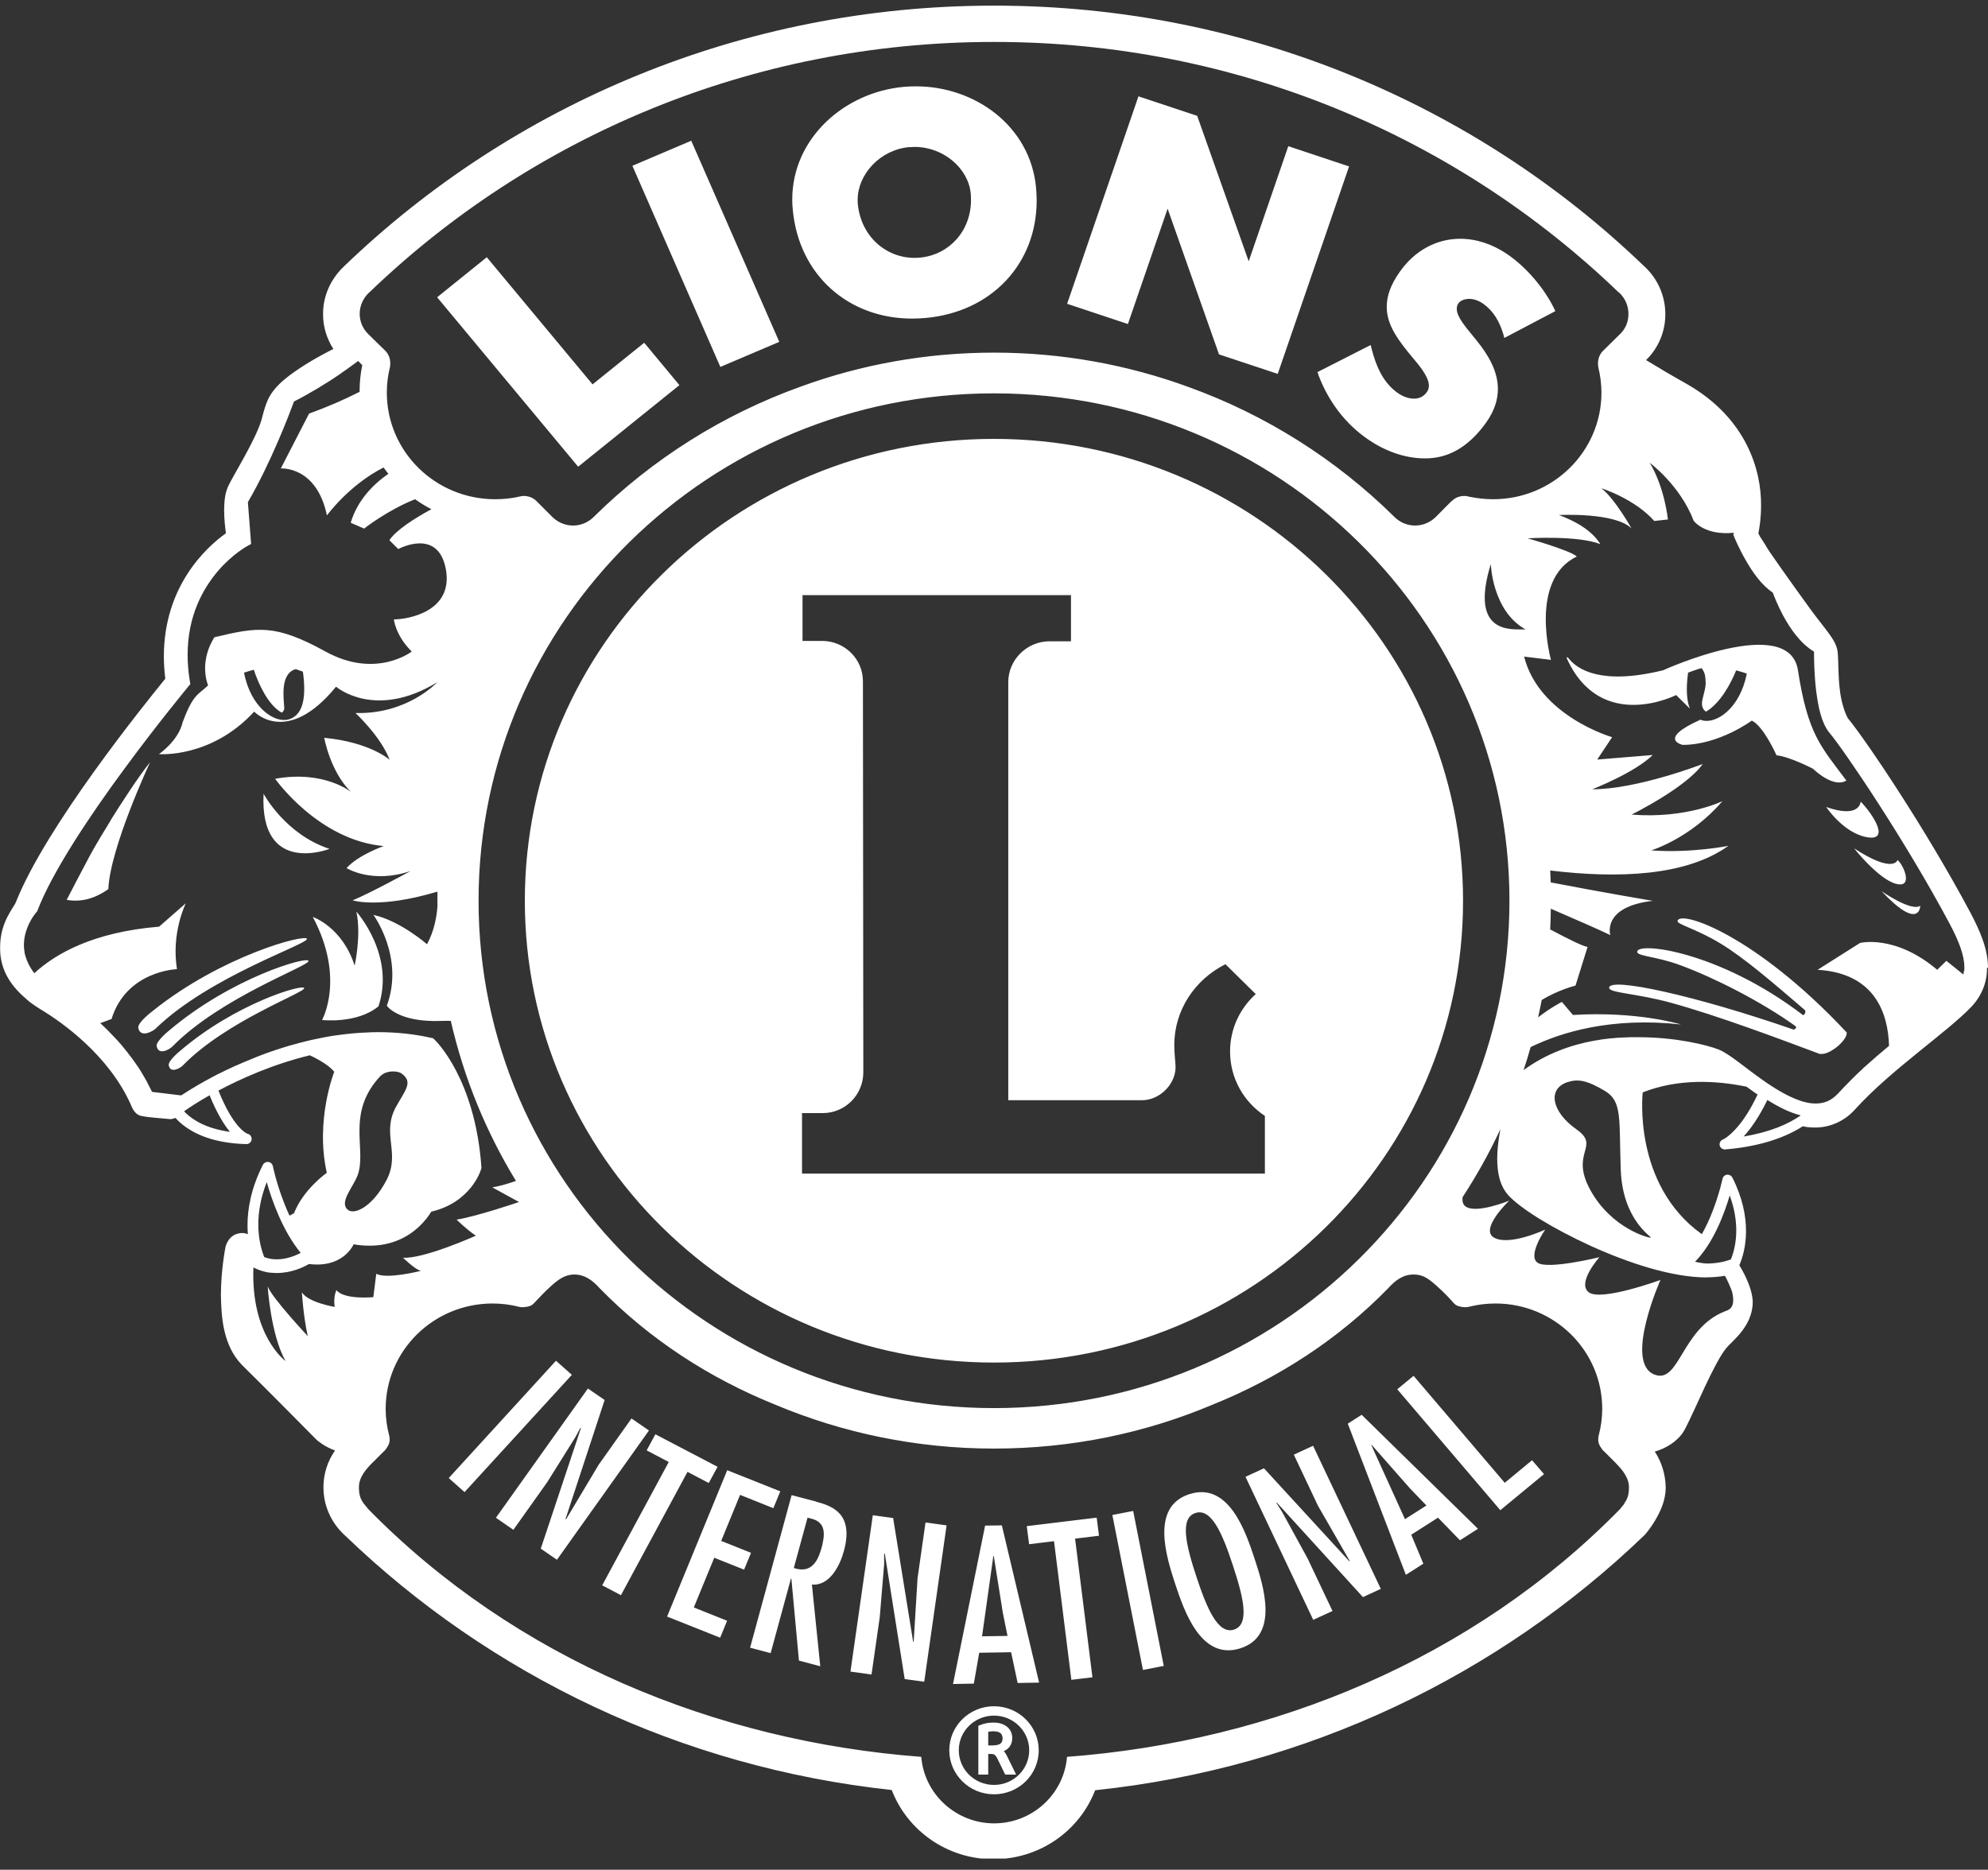 <svg width="118" height="111" viewBox="0 0 118 111" fill="none" xmlns="http://www.w3.org/2000/svg">
<rect x="0" y="0" width="118" height="111" fill="#333333" stroke="none"/>
<g clip-path="url(#clip0_22844_1309)">
<path d="M112.631 51.054C112.631 51.054 112.417 51.903 110.052 50.364C110.052 50.364 111.486 52.181 112.531 52.466C113.584 52.752 113.004 51.362 112.631 51.054ZM110.441 47.593C110.441 47.593 110.411 48.621 108.397 47.908C108.397 47.908 109.381 49.402 110.746 49.688C112.211 49.996 111.25 48.434 110.449 47.593M109.595 46.339C108.069 44.303 107.306 43.583 106.719 39.79C106.193 36.388 98.718 39.79 98.718 39.79C95.049 40.691 93.622 39.753 93.088 39.062C93.088 39.047 92.928 38.942 93.02 39.129C95.049 43.53 99.488 41.262 99.488 41.262L100.304 42.066C100.114 41.6 100.068 40.902 100.197 39.933C100.365 39.873 100.663 39.753 100.998 39.663C101.197 39.925 101.22 40.098 101.242 40.504C101.265 40.902 101.021 41.435 101.021 41.78C101.021 42.126 101.265 42.246 101.265 42.246C102.112 41.75 102.753 40.549 103.05 39.798C103.271 39.858 103.485 39.918 103.683 39.985C103.279 42.081 101.853 42.989 101.044 42.764C101.006 42.749 100.968 42.741 100.93 42.726C98.336 43.89 99.877 44.221 99.877 44.221C102.036 44.221 103.981 42.779 103.981 42.779C104.698 43.132 105.445 44.837 105.445 44.837C106.254 44.927 107.604 45.633 107.604 45.633C108.954 46.872 109.579 46.339 109.579 46.339M18.223 55.74C18.162 55.418 13.158 56.732 9.07 60.013C9.07 60.013 8.147 60.704 8.208 61.02C8.322 61.636 9.062 61.237 9.245 61.057C12.434 57.963 18.276 56.056 18.215 55.74M76.796 86.357L78.23 89.391L80.114 92.665L80.099 92.695L75.026 87.168L73.928 87.671L77.948 96.164L79.092 95.639L77.612 92.515L76.094 89.744L75.766 89.226L75.781 89.196L80.899 94.813L81.96 94.325L77.94 85.831L76.796 86.357ZM6.583 48.681C6.125 49.432 5.729 50.071 5.332 50.799C4.913 51.588 4.249 52.849 3.959 53.42C4.714 53.555 5.546 53.413 6.431 52.782C6.53 50.334 8.909 45.25 8.909 45.25C8.231 46.083 7.209 47.668 6.575 48.681M10.71 62.371C10.71 62.371 9.97 62.965 10.015 63.235C10.099 63.753 10.694 63.415 10.847 63.258C13.425 60.607 18.101 58.932 18.055 58.662C18.009 58.391 14.005 59.555 10.71 62.371ZM42.761 21.782L46.255 20.295L41.03 8.355L37.536 9.842L37.605 10L42.761 21.79V21.782ZM69.305 12.388L72.356 21.039L75.842 22.195L80.076 9.88L76.468 8.678L74.118 15.512L71.06 6.876L67.574 5.719L63.34 18.035L66.948 19.236L69.305 12.388ZM54.142 18.914H54.149C54.408 18.914 54.675 18.899 54.943 18.876C58.848 18.523 61.533 15.669 61.533 11.9C61.533 11.644 61.517 11.389 61.495 11.126C61.144 7.462 57.849 5.119 54.355 5.126C54.119 5.126 53.882 5.134 53.646 5.156C50.099 5.479 47.025 8.228 47.025 11.84C47.025 12.042 47.033 12.245 47.056 12.448C47.414 16.323 50.351 18.914 54.142 18.914ZM53.989 8.738C54.096 8.731 54.203 8.723 54.302 8.723C56.01 8.723 57.483 10.007 57.62 11.494C57.627 11.622 57.635 11.749 57.635 11.87C57.635 13.725 56.323 15.136 54.599 15.294C54.492 15.302 54.393 15.309 54.286 15.309C52.578 15.309 51.098 14.025 50.915 12.102C50.907 12.02 50.907 11.945 50.907 11.862C50.907 10.36 52.227 8.888 53.981 8.731M78.245 22.233C78.825 23.78 79.816 25.139 81.212 26.093C82.181 26.754 83.356 27.212 84.568 27.212C84.721 27.212 84.873 27.212 85.026 27.189C86.452 27.047 87.497 26.1 88.237 25.049C88.703 24.381 88.909 23.727 88.909 23.096C88.909 22.045 88.359 21.091 87.627 20.19L87.078 19.514C86.879 19.259 86.681 18.996 86.559 18.718C86.49 18.568 86.468 18.433 86.468 18.328C86.468 17.96 86.757 17.757 87.192 17.742C87.444 17.742 87.726 17.825 87.986 17.997C88.641 18.441 89.015 19.101 89.237 19.86L89.29 20.063L92.318 18.471L92.249 18.32C91.647 17.096 90.602 15.865 89.458 15.084C88.573 14.483 87.612 14.175 86.674 14.175C85.301 14.175 83.989 14.843 83.081 16.143C82.539 16.909 82.311 17.577 82.311 18.215C82.311 19.319 83.012 20.228 83.882 21.272C84.233 21.685 84.82 22.383 84.812 22.894C84.812 23.029 84.782 23.149 84.698 23.269C84.492 23.555 84.233 23.667 83.928 23.667C83.623 23.667 83.287 23.547 82.997 23.352C82.097 22.736 81.677 21.737 81.41 20.693L81.357 20.483L78.199 22.09L78.253 22.233H78.245ZM34.317 27.707L40.328 22.864L38.238 20.348L35.172 22.819L28.894 15.271L25.95 17.645L26.056 17.78L34.317 27.707ZM111.677 52.902C113.958 55.328 113.981 53.773 113.981 53.773C113.447 54.141 111.677 52.902 111.677 52.902ZM118 57.445C117.993 56.349 117.55 55.312 116.963 54.194C114.286 49.17 110.724 43.898 109.686 42.644C109.511 42.351 109.274 41.653 109.198 40.887C109.099 40.053 109.129 39.204 109.076 38.686C109 38.198 108.748 37.875 108.451 37.462C108.145 37.057 107.772 36.599 107.398 36.081C106.841 35.315 106.246 34.481 105.773 33.813C105.308 33.152 104.934 32.611 104.911 32.559C104.69 32.175 104.461 31.875 104.408 31.74C104.393 31.71 104.385 31.687 104.37 31.665C104.438 31.319 104.53 30.749 104.53 30.035C104.53 30.013 104.53 29.998 104.53 29.99C104.545 28.008 103.737 24.824 100.045 22.751C99.175 22.263 98.405 21.805 97.703 21.377C98.42 20.686 98.847 19.702 98.847 18.673V18.643C98.847 17.562 98.39 16.563 97.65 15.857L97.528 15.745C87.619 6.23 74.012 0.335 59.031 0.335C59.031 0.335 59.016 0.335 59.008 0.335C59.008 0.335 58.993 0.335 58.985 0.335C43.997 0.335 30.389 6.23 20.45 15.782L20.412 15.82C19.642 16.548 19.176 17.547 19.176 18.628C19.176 18.628 19.176 18.636 19.176 18.651V18.666C19.176 19.402 19.398 20.115 19.787 20.716C19.344 20.941 18.764 21.249 18.192 21.602C17.269 22.188 16.331 22.826 15.912 23.705C15.599 24.426 15.614 24.756 15.378 25.334C15.164 25.89 14.768 26.641 14.394 27.317C14.02 28 13.677 28.571 13.532 28.894C13.341 29.329 13.311 29.802 13.303 30.276C13.303 30.801 13.364 31.319 13.41 31.657C12.243 32.491 9.733 34.789 9.726 38.957C9.726 39.385 9.756 39.835 9.81 40.293C8.482 41.93 2.746 49.042 0.946 53.548C0.832 53.871 0.016 54.712 0.008 56.184V56.214C-0.015 57.145 0.29 58.151 1.358 59.127L1.724 59.45L1.793 59.503C1.839 59.525 1.968 59.653 2.426 59.931C3.723 60.712 6.461 62.657 7.773 65.593C7.781 65.623 7.803 65.676 7.834 65.736C7.887 65.833 7.918 65.946 8.109 66.119C8.254 66.224 8.299 66.216 8.345 66.239C8.498 66.276 8.62 66.291 8.795 66.314C9.299 66.374 10.061 66.427 10.061 66.434H10.168C10.26 66.419 10.344 66.397 10.42 66.367C10.466 66.419 10.511 66.472 10.565 66.524C11.267 67.208 12.51 67.868 14.623 67.921C14.783 67.921 14.92 67.801 14.935 67.643C14.951 67.485 14.844 67.335 14.684 67.305C14.592 67.268 13.829 66.907 12.967 64.744C14.279 64.046 16.186 63.182 18.391 62.649C18.993 62.935 19.543 63.265 19.84 63.626C19.84 63.626 18.696 66.494 19.398 69.626C19.398 69.626 18.009 70.594 17.453 72.021C17.361 72.074 17.269 72.119 17.186 72.171C17.071 71.924 16.964 71.676 16.873 71.436C16.4 70.234 16.194 69.228 16.194 69.22C16.163 69.093 16.057 68.995 15.927 68.98C15.797 68.965 15.668 69.032 15.607 69.145C14.912 70.519 14.691 71.743 14.691 72.735C14.691 72.922 14.699 73.095 14.714 73.268C14.615 73.23 14.501 73.2 14.371 73.2C14.318 73.2 14.249 73.2 14.173 73.223C13.822 73.283 13.608 73.538 13.517 73.703C13.418 73.876 13.395 74.004 13.379 74.041V74.064C13.379 74.064 13.112 75.385 13.112 76.902C13.135 78.254 13.257 79.876 14.348 81.018C15.935 82.58 18.757 85.441 18.757 85.441L18.787 85.471C18.833 85.508 19.222 85.869 19.886 86.109C19.451 86.732 19.199 87.491 19.199 88.272V88.302C19.199 89.383 19.657 90.375 20.397 91.081L20.519 91.193C29.054 99.401 40.358 104.913 52.929 106.265C53.852 108.668 56.209 110.373 58.97 110.373C61.731 110.373 64.08 108.675 65.003 106.28C77.627 104.951 88.992 99.424 97.596 91.148L97.627 91.118C97.627 91.118 97.94 90.773 98.237 90.269C98.535 89.766 98.863 89.098 98.87 88.332V88.294C98.855 87.536 98.634 86.8 98.222 86.177C98.985 85.951 99.503 85.546 99.801 85.17C99.908 85.035 99.969 84.923 100.052 84.765C100.335 84.224 100.762 83.255 101.212 82.294C101.654 81.348 102.158 80.387 102.448 80.056C102.745 79.651 104.004 78.795 104.034 77.346C104.034 77.293 104.034 77.24 104.034 77.21C103.988 76.64 103.767 76.121 103.569 75.708C103.47 75.506 103.371 75.333 103.294 75.205C103.271 75.168 103.256 75.138 103.241 75.108C103.424 74.687 103.637 73.996 103.637 73.073C103.637 72.201 103.439 71.12 102.829 69.911C102.768 69.791 102.638 69.723 102.509 69.738C102.379 69.753 102.272 69.851 102.242 69.979C102.242 69.979 102.059 70.865 101.647 71.916C101.479 72.359 101.265 72.825 101.014 73.268C96.879 70.309 97.505 64.85 97.505 64.85C99.625 64.016 101.875 64.144 103.668 64.512C103.805 64.617 103.95 64.722 104.103 64.827C104.179 64.88 104.255 64.932 104.324 64.977C103.904 65.863 103.5 66.472 103.157 66.87C102.875 67.208 102.638 67.403 102.486 67.516C102.409 67.568 102.348 67.606 102.31 67.628C102.295 67.636 102.28 67.643 102.272 67.643C102.127 67.696 102.043 67.853 102.074 67.996C102.104 68.139 102.234 68.236 102.379 68.236C102.387 68.236 102.394 68.236 102.409 68.236C104.56 68.056 106.025 67.493 107.009 66.862C107.146 66.892 107.291 66.922 107.421 66.922C107.512 66.93 107.611 66.937 107.703 66.937H107.741C108.588 66.937 109.465 66.584 110.113 65.856C112.249 63.498 115.575 61.282 117.016 59.766C117.634 59.112 117.947 58.301 117.939 57.483V57.468L118 57.445ZM21.877 17.397L21.96 17.322C31.518 8.145 44.577 2.49 58.977 2.49H59.031C73.432 2.49 86.49 8.145 96.04 17.322L96.132 17.397C96.46 17.712 96.658 18.148 96.658 18.636C96.658 19.124 96.475 19.537 96.132 19.86L95.148 20.828C94.95 21.024 94.85 21.294 94.85 21.587C94.85 21.67 94.858 21.745 94.873 21.82C94.988 22.293 95.056 22.796 95.056 23.307C95.056 26.799 92.181 29.637 88.626 29.637C88.153 29.637 87.696 29.585 87.246 29.495H87.23L87.185 29.48C87.101 29.457 87.017 29.442 86.918 29.442C86.612 29.442 86.346 29.562 86.155 29.765H86.14L85.262 30.651C84.942 30.982 84.5 31.199 83.996 31.199C83.493 31.199 83.05 30.989 82.722 30.643C79.298 27.272 75.141 24.628 70.51 22.961C66.925 21.655 63.051 20.934 59.008 20.934C54.965 20.934 51.098 21.647 47.521 22.954C42.876 24.621 38.711 27.272 35.286 30.643C34.958 30.989 34.516 31.199 34.012 31.199C33.509 31.199 33.066 30.982 32.746 30.651L31.869 29.772L31.854 29.757C31.663 29.562 31.388 29.442 31.091 29.442C30.999 29.442 30.915 29.457 30.831 29.48H30.786L30.77 29.495C30.328 29.592 29.863 29.637 29.39 29.637C25.843 29.637 22.96 26.806 22.96 23.307C22.96 22.796 23.021 22.293 23.143 21.812C23.158 21.737 23.166 21.662 23.166 21.579C23.166 21.287 23.074 21.031 22.868 20.821L21.877 19.852C21.541 19.529 21.35 19.101 21.35 18.628C21.35 18.155 21.556 17.705 21.884 17.389M88.489 33.482C88.489 33.482 88.565 36.261 90.548 37.365C89.808 37.342 87.177 37.755 88.489 33.482ZM89.595 53.473C89.595 61.793 86.17 69.318 80.632 74.77C75.095 80.222 67.452 83.593 59 83.593C50.549 83.593 42.906 80.222 37.368 74.77C31.831 69.318 28.406 61.793 28.406 53.473C28.406 45.152 31.831 37.627 37.368 32.175C42.906 26.724 50.549 23.352 59 23.352C67.452 23.352 75.095 26.724 80.632 32.175C86.17 37.627 89.595 45.152 89.595 53.473ZM13.646 67.193C12.281 67.005 11.48 66.517 11.007 66.059C10.961 66.014 10.969 66.014 10.931 65.969L11.106 65.848C11.106 65.848 11.427 65.623 12.014 65.27C12.144 65.195 12.289 65.112 12.441 65.022C12.876 66.096 13.303 66.779 13.654 67.2M15.835 70.189C16.14 71.255 16.774 73.073 17.849 74.379C17.582 74.522 17.033 74.762 16.43 74.762C16.186 74.762 15.935 74.725 15.683 74.627C15.515 74.199 15.332 73.546 15.332 72.697C15.332 71.991 15.454 71.15 15.828 70.189M19.954 76.632C19.954 76.632 19.779 76.978 19.863 77.586C19.863 77.586 18.276 77.323 17.918 76.715C17.918 76.715 18.009 78.194 18.269 79.32C18.269 79.32 16.148 77.06 15.889 76.369C15.889 76.369 16.064 79.238 16.949 80.8C16.949 80.8 14.882 79.313 15.042 75.243C15.279 75.363 15.515 75.453 15.752 75.506C15.858 75.528 15.965 75.551 16.072 75.558C16.087 75.558 16.11 75.558 16.125 75.558C16.232 75.566 16.331 75.573 16.43 75.573C17.33 75.573 18.04 75.213 18.337 75.04C18.513 75.063 18.68 75.07 18.833 75.07C19.748 75.07 20.366 74.687 20.702 74.297C20.831 74.146 20.931 73.996 20.992 73.869C21.327 73.929 21.64 73.951 21.945 73.951C23.288 73.951 24.241 73.403 24.836 72.855C25.225 72.494 25.477 72.141 25.599 71.931C27.956 71.383 28.543 69.475 28.551 69.423L28.574 69.355V69.288C28.207 64.046 25.851 61.763 25.79 61.718L25.706 61.636L25.591 61.613C24.531 61.373 23.471 61.275 22.441 61.275C22.197 61.275 21.953 61.282 21.716 61.298C21.655 61.298 21.594 61.298 21.533 61.305C21.297 61.32 21.06 61.335 20.831 61.358C20.595 61.38 20.366 61.41 20.13 61.44C20.069 61.448 20.015 61.455 19.954 61.463C19.733 61.493 19.504 61.53 19.283 61.575H19.276C19.054 61.62 18.833 61.666 18.612 61.711C18.558 61.726 18.497 61.733 18.444 61.748C18.23 61.801 18.017 61.846 17.811 61.906C17.811 61.906 17.811 61.906 17.803 61.906C17.59 61.966 17.384 62.019 17.178 62.078C17.125 62.094 17.079 62.109 17.025 62.124C16.827 62.184 16.629 62.244 16.438 62.311C16.438 62.311 16.43 62.311 16.423 62.311C16.224 62.379 16.034 62.447 15.843 62.514C15.797 62.529 15.752 62.552 15.698 62.567C15.515 62.634 15.332 62.702 15.157 62.777C14.973 62.852 14.798 62.92 14.63 62.995C14.585 63.01 14.546 63.032 14.501 63.047C14.333 63.122 14.173 63.19 14.012 63.258C14.012 63.258 14.012 63.258 14.005 63.258C13.845 63.333 13.684 63.408 13.54 63.475C13.501 63.49 13.463 63.513 13.425 63.528C13.288 63.596 13.15 63.663 13.013 63.731C13.013 63.731 12.998 63.731 12.99 63.738C12.853 63.806 12.723 63.873 12.601 63.941C12.563 63.963 12.533 63.978 12.495 64.001C12.388 64.061 12.281 64.121 12.174 64.174C12.166 64.174 12.151 64.189 12.144 64.189C11.457 64.572 10.977 64.887 10.755 65.03L9.024 64.82C8.932 64.632 8.841 64.452 8.742 64.264C8.726 64.226 8.704 64.196 8.688 64.159C8.589 63.986 8.49 63.813 8.391 63.648C8.376 63.618 8.353 63.588 8.337 63.558C8.231 63.4 8.131 63.235 8.017 63.085C8.017 63.077 8.002 63.062 7.994 63.055C7.88 62.89 7.765 62.732 7.643 62.582C7.62 62.552 7.605 62.529 7.582 62.499C7.46 62.349 7.346 62.199 7.224 62.056C7.209 62.041 7.193 62.026 7.186 62.011C7.064 61.868 6.942 61.733 6.812 61.598C6.812 61.59 6.797 61.583 6.789 61.575C6.659 61.44 6.53 61.305 6.4 61.17L6.347 61.117C6.217 60.99 6.087 60.862 5.95 60.742L6.621 60.494C7.506 57.625 10.504 57.535 10.504 57.535C10.153 55.365 11.03 53.623 11.03 53.623L9.443 55.012C5.523 55.335 3.28 56.627 2.037 57.776C1.755 57.408 1.595 57.062 1.503 56.739C1.503 56.709 1.488 56.687 1.48 56.657C1.473 56.612 1.457 56.574 1.457 56.529C1.457 56.491 1.442 56.446 1.442 56.409C1.442 56.379 1.434 56.349 1.427 56.319C1.427 56.244 1.419 56.176 1.419 56.101C1.419 55.553 1.602 55.057 1.793 54.704C1.884 54.524 1.984 54.389 2.052 54.291C2.121 54.194 2.159 54.156 2.159 54.156L2.212 54.096L2.235 54.028C3.128 51.715 5.37 48.366 7.384 45.64C9.398 42.899 11.175 40.766 11.175 40.759L11.297 40.616L11.267 40.436C11.175 39.88 11.137 39.362 11.137 38.874C11.137 36.576 12.029 34.977 12.914 33.925C13.356 33.407 13.806 33.024 14.134 32.776C14.302 32.656 14.44 32.566 14.531 32.506C14.623 32.446 14.668 32.423 14.668 32.423L14.905 32.296L14.714 29.81C16.102 27.429 17.193 24.531 17.453 23.832C17.689 23.712 17.925 23.592 18.147 23.464C18.215 23.427 18.284 23.389 18.353 23.344C18.497 23.262 18.642 23.179 18.787 23.096C18.864 23.051 18.932 23.006 19.009 22.961C19.138 22.886 19.26 22.804 19.382 22.729C19.451 22.683 19.52 22.638 19.588 22.601C19.71 22.526 19.817 22.451 19.931 22.375C19.992 22.338 20.046 22.3 20.099 22.263C20.214 22.18 20.32 22.105 20.427 22.03C20.465 22 20.511 21.97 20.549 21.948C20.816 21.752 21.06 21.579 21.259 21.429L21.503 21.677C21.396 22.188 21.343 22.713 21.343 23.247V23.262C20.427 23.727 19.428 24.163 18.345 24.553L16.667 27.812C16.667 27.812 18.787 27.64 19.405 30.599C19.405 30.599 20.709 28.796 22.769 27.752C22.86 27.88 22.952 28.008 23.051 28.128C22.143 28.759 21.213 29.705 20.816 31.034L21.61 31.38C21.61 31.38 23.005 30.283 24.638 29.637C24.943 29.855 25.271 30.058 25.607 30.23C24.607 30.771 23.509 31.47 23.112 32.07L23.639 32.596C23.639 32.596 26.018 31.289 26.468 33.813C26.911 36.336 24.172 36.771 23.379 36.771C23.379 36.771 23.471 37.725 24.439 38.679C24.439 38.679 22.319 40.331 19.321 38.679C16.324 37.027 15.286 37.222 12.731 37.83C12.731 37.83 11.793 39.137 12.35 40.691C11.77 41.247 11.465 41.187 10.839 42.884C10.588 43.98 9.436 44.769 9.436 44.769C9.436 44.769 12.525 45.032 15.088 42.246C15.088 42.246 17.033 44.334 19.947 40.766C19.947 40.766 22.243 42.764 25.95 40.504C25.95 40.504 24.188 42.419 21.099 42.328C21.099 42.328 22.601 43.718 23.128 45.107C23.128 45.107 21.983 44.063 19.245 43.8C19.245 43.8 19.596 45.798 20.831 47.014C20.831 47.014 19.245 45.708 16.331 46.233C16.331 46.233 18.894 49.883 22.777 50.228C22.777 50.228 21.274 50.747 20.572 51.535C20.572 51.535 22.075 52.489 24.371 51.708C24.371 51.708 21.991 53.014 20.931 53.45C20.931 53.45 22.517 53.968 25.965 52.932C25.965 53.09 25.965 53.255 25.965 53.413C25.965 53.548 25.965 53.683 25.965 53.818C25.919 54.426 25.774 55.267 25.347 56.056C25.347 56.056 23.761 54.667 22.166 54.314C22.166 54.314 24.02 56.837 22.96 59.706C22.96 59.706 23.623 60.712 26.224 60.607C26.43 60.599 26.606 60.599 26.758 60.607C27.536 64.008 28.856 67.208 30.625 70.106C30.053 70.309 29.535 70.444 29.222 70.489L30.808 71.36C30.808 71.36 28.246 72.231 27.102 72.404C27.102 72.404 27.719 73.013 28.246 73.358C28.246 73.358 25.156 74.747 23.921 74.665C23.921 74.665 24.63 75.363 24.981 75.446C24.981 75.446 22.952 75.964 22.334 75.618L22.159 77.007C22.159 77.007 20.397 77.18 19.954 76.572M22.624 63.851C22.891 63.565 23.578 63.528 23.86 63.746C24.539 64.264 24.035 64.737 23.494 65.728C22.632 67.335 23.784 68.439 22.944 70.054C22.098 71.668 21.045 72.119 20.664 71.834C20.099 71.405 20.931 70.519 21.213 69.806C21.816 68.281 20.473 66.081 22.616 63.843M17.453 39.76C17.453 39.76 17.498 39.745 17.552 39.723C17.727 39.783 17.88 39.843 17.979 39.873C18.223 41.645 17.887 42.494 17.125 42.711C16.308 42.937 14.89 42.035 14.485 39.933C14.668 39.873 14.867 39.813 15.065 39.76C15.332 40.571 15.912 41.863 16.72 42.306C16.72 42.306 16.888 42.216 16.873 42.005C16.827 41.39 16.652 40.083 17.46 39.753M96.422 89.263C96.353 89.346 96.201 89.534 96.147 89.601C87.436 98.485 75.552 103.381 63.333 104.297C63.157 106.505 61.289 108.24 59.008 108.247C56.727 108.24 54.859 106.498 54.683 104.297C42.464 103.374 30.58 98.477 21.869 89.601C21.816 89.534 21.663 89.346 21.594 89.263C21.366 88.97 21.305 88.677 21.305 88.279C21.305 87.679 21.755 87.191 22.09 86.853C22.426 86.515 22.86 86.087 22.86 86.087C22.86 86.087 23.036 85.876 23.097 85.681C23.158 85.478 23.12 85.291 23.097 85.208C22.967 84.712 22.891 84.187 22.891 83.646C22.891 80.192 25.721 77.391 29.23 77.383C29.771 77.383 30.297 77.451 30.801 77.578C30.892 77.601 30.999 77.623 31.274 77.578C31.602 77.526 31.693 77.361 31.777 77.278C31.861 77.195 32.319 76.692 32.723 76.332C33.135 75.971 33.524 75.663 34.088 75.663C34.721 75.663 35.179 76.016 35.599 76.482C38.574 79.531 42.143 81.829 46.018 83.391C50 85.065 54.393 85.996 59 85.996C63.608 85.996 67.978 85.073 71.952 83.398C75.835 81.836 79.42 79.531 82.394 76.482C82.814 76.016 83.272 75.663 83.905 75.663C84.477 75.663 84.782 75.904 85.27 76.332C85.758 76.76 86.094 77.143 86.216 77.278C86.338 77.413 86.391 77.511 86.719 77.578C86.933 77.623 87.101 77.601 87.192 77.578C87.696 77.451 88.222 77.383 88.763 77.383C92.272 77.383 95.11 80.192 95.102 83.646C95.102 84.187 95.026 84.705 94.896 85.208C94.873 85.291 94.835 85.471 94.896 85.681C94.957 85.876 95.133 86.087 95.133 86.087C95.133 86.087 95.606 86.545 95.903 86.853C96.201 87.16 96.689 87.679 96.689 88.279C96.689 88.677 96.628 88.97 96.399 89.263M102.669 70.97C102.959 71.758 103.058 72.457 103.058 73.043C103.058 73.733 102.92 74.282 102.783 74.65C102.768 74.695 102.753 74.732 102.737 74.77L102.448 74.86C102.142 74.957 101.609 75.017 101.364 75.01C101.12 75.01 100.838 74.957 100.609 74.905C101.715 73.786 102.356 72.029 102.669 70.97ZM101.303 75.829C101.685 75.829 102.043 75.799 102.387 75.738C102.493 75.934 102.646 76.242 102.806 76.67C103.05 77.676 102.608 77.758 102.364 77.856C99.778 78.885 99.694 82.212 98.184 81.596C96.391 80.86 98.558 75.986 98.558 75.986C98.558 75.986 95.049 77.27 94.309 76.722C93.569 76.174 94.934 74.635 94.934 74.635C94.934 74.635 91.883 75.385 91.265 74.965C90.648 74.537 91.715 72.997 91.715 72.997C91.715 72.997 89.633 73.974 88.703 73.486C87.772 72.998 89.58 71.278 89.58 71.278C89.58 71.278 87.589 72.096 86.971 71.608C86.826 71.496 86.788 71.3 86.811 71.075C87.65 69.791 88.405 68.439 89.053 67.042C89.053 67.042 89.053 67.057 89.053 67.065C89.031 67.193 89.008 67.328 88.985 67.455C88.916 67.898 88.87 68.349 88.87 68.777C88.87 69.588 89.008 70.369 89.519 70.947C90.259 71.758 92.15 72.922 94.408 73.959C96.658 74.98 99.236 75.836 101.311 75.836M97.993 73.471C97.932 73.531 95.674 72.952 94.408 70.669C93.142 68.387 95.041 68.079 93.569 67.042C92.097 66.006 91.83 64.639 93.043 64.241C93.676 64.038 94.202 64.136 95.255 64.76C96.307 65.383 96.094 66.419 96.201 69.43C96.307 72.442 98.054 73.418 97.993 73.478M103.493 67.47C103.897 67.035 104.393 66.352 104.904 65.3C105.537 65.698 106.2 66.044 106.887 66.216C106.155 66.727 105.079 67.208 103.493 67.47ZM116.566 57.655C116.566 57.73 116.551 57.791 116.536 57.851L115.529 57.04L114.987 57.573C112.47 55.448 110.403 55.981 110.403 55.981L107.886 57.573C111.288 57.776 112.066 60.149 112.127 62.086C112.127 62.086 112.127 62.086 112.119 62.094C111.868 62.304 111.624 62.514 111.372 62.724C111.349 62.747 111.319 62.769 111.296 62.792C111.067 62.995 110.838 63.197 110.609 63.4C110.586 63.423 110.563 63.438 110.548 63.46C110.319 63.671 110.098 63.881 109.885 64.099C109.839 64.144 109.793 64.189 109.747 64.241C109.526 64.459 109.312 64.684 109.114 64.902C108.695 65.353 108.275 65.51 107.772 65.51C107.032 65.518 106.124 65.097 105.247 64.534C105.041 64.406 104.843 64.271 104.644 64.129C103.576 63.385 102.699 62.597 102.028 62.311C101.296 62.026 99.465 61.575 97.238 61.575C97.101 61.575 96.956 61.575 96.818 61.575C96.75 61.575 96.681 61.575 96.612 61.583C96.536 61.583 96.468 61.583 96.391 61.59C96.3 61.59 96.208 61.605 96.117 61.605C96.063 61.605 96.017 61.605 95.964 61.613C95.857 61.62 95.751 61.636 95.636 61.643C95.606 61.643 95.567 61.643 95.529 61.651C95.407 61.666 95.285 61.681 95.163 61.696C95.14 61.696 95.125 61.696 95.102 61.703C94.972 61.726 94.835 61.748 94.706 61.771C94.698 61.771 94.69 61.771 94.675 61.771C93.218 62.033 91.746 62.567 90.434 63.528C90.587 63.077 90.724 62.619 90.853 62.161C92.677 61.275 95.651 60.366 99.77 60.817C99.77 60.817 97.223 60.021 93.363 60.254L92.707 59.48C92.707 59.48 92.082 59.788 91.296 60.396C91.372 60.059 91.441 59.713 91.51 59.368C92.478 58.767 93.516 58.511 93.516 58.511L94.233 56.214C94.011 56.199 93.188 55.801 92.013 55.177C92.036 54.764 92.043 54.359 92.051 53.946C93.683 54.652 95.041 55.245 95.583 55.515C95.583 55.515 95.049 53.833 98.1 53.48C98.1 53.48 95.278 53.007 92.043 52.384C92.036 52.143 92.028 51.911 92.013 51.678C96.071 52.166 100.098 52.008 102.592 50.213C102.592 50.213 100.434 50.657 98.008 50.484C98.008 50.484 100.342 49.778 102.234 47.563C102.234 47.563 100.075 48.621 96.841 48.359C96.841 48.359 100.075 46.767 101.067 45.355C101.067 45.355 97.2 46.857 94.507 46.857C94.507 46.857 97.024 45.88 98.1 44.822L94.805 45.092L95.689 43.763C95.689 43.763 91.357 42.516 90.465 38.979L92.059 39.174C92.059 39.174 90.731 34.413 93.592 33.039C93.226 32.679 90.671 31.958 90.671 31.958C90.671 31.958 93.638 31.77 94.988 32.303C94.988 32.303 94.744 31.838 94.08 31.364C93.416 30.884 92.532 30.576 92.532 30.576C92.532 30.576 95.857 30.396 96.841 31.372C96.841 31.372 95.85 29.6 95.049 28.984C95.049 28.984 97.024 29.607 98.191 30.929L99 30.839C99 30.839 98.824 28.984 97.924 27.474C97.924 27.474 99.725 28.804 100.533 30.921C100.533 30.921 101.181 31.808 102.913 31.627L102.882 31.74L102.936 31.875C102.936 31.875 103.195 32.521 103.615 33.249C104.011 33.94 104.538 34.721 105.224 35.179C105.316 35.427 105.529 35.968 105.857 36.576C106.269 37.327 106.849 38.183 107.673 38.686V38.731C107.673 39.182 107.688 40.098 107.802 41.029C107.924 41.96 108.1 42.892 108.58 43.492C109.435 44.499 113.088 49.891 115.72 54.832C116.277 55.876 116.605 56.747 116.597 57.438C116.597 57.505 116.597 57.573 116.589 57.64M59 26.055C43.623 26.055 31.152 38.326 31.152 53.473C31.152 68.619 43.615 80.89 59 80.89C74.385 80.89 86.841 68.612 86.841 53.473C86.841 38.333 74.378 26.055 59 26.055ZM75.064 69.671H47.605V66.081H48.833C50.175 66.081 51.243 64.985 51.243 63.663L51.22 40.444C51.22 39.114 50.129 38.048 48.787 38.048H47.635V35.33H63.569V38.071H62.295C60.953 38.071 59.847 39.167 59.847 40.496V65.315H67.795C68.878 65.315 69.87 64.279 69.771 63.197C69.74 62.867 69.702 62.379 69.702 62.033C69.702 59.968 70.922 58.151 72.738 57.242L74.538 59.015C73.6 59.856 73.012 61.072 73.012 62.424C73.012 64.016 73.829 65.42 75.079 66.246V69.678L75.064 69.671ZM10.076 61.147C10.076 61.147 9.245 61.808 9.299 62.101C9.398 62.679 10.061 62.304 10.229 62.131C13.112 59.195 18.368 57.347 18.314 57.047C18.261 56.747 13.768 58.031 10.076 61.147ZM89.32 88.032L83.905 81.678L82.936 82.475L89.053 89.654L91.647 87.513L90.937 86.687L89.313 88.032H89.32ZM58.474 90.562L56.567 99.972L57.803 99.949L58.123 98.117L60.015 98.087L60.404 99.912L61.678 99.889L59.466 90.555L58.466 90.57L58.474 90.562ZM59.809 97.118L58.291 97.141L58.962 92.365H58.985L59.527 95.759L59.801 97.111L59.809 97.118ZM65.095 90.097L60.945 90.6L61.083 91.674L62.562 91.493L63.592 99.724L64.843 99.574L63.813 91.343L65.232 91.171L65.095 90.097ZM59 101.293C57.536 101.293 56.346 102.465 56.346 103.907C56.346 105.349 57.536 106.52 59 106.52C60.465 106.52 61.655 105.356 61.655 103.907C61.655 102.465 60.465 101.293 59 101.293ZM59 105.964C57.841 105.964 56.91 105.041 56.91 103.907C56.91 102.765 57.849 101.849 59 101.849C60.152 101.849 61.09 102.773 61.09 103.907C61.09 105.041 60.152 105.964 59 105.964ZM70.602 88.7C68.276 89.443 69.229 92.417 69.755 94.032C70.289 95.639 71.289 98.597 73.623 97.854C75.949 97.111 74.996 94.137 74.462 92.522C73.935 90.915 72.928 87.957 70.602 88.7ZM73.249 96.743C72.303 97.043 71.647 95.519 71.022 93.626C70.396 91.734 70.007 90.119 70.961 89.819C71.906 89.519 72.562 91.043 73.18 92.935C73.806 94.828 74.195 96.442 73.241 96.743M15.645 47.12C15.401 52.031 19.558 50.394 19.558 50.394C16.919 49.53 15.645 47.12 15.645 47.12ZM79.999 84.517L83.447 93.491L84.484 92.83L83.767 91.111L85.354 90.097L86.658 91.441L87.726 90.758L80.823 83.991L79.984 84.525L79.999 84.517ZM81.418 85.779L83.706 88.377L84.668 89.376L83.394 90.187L81.395 85.786L81.418 85.771V85.779ZM66.025 89.939L67.841 99.138L69.076 98.898L67.261 89.699L66.025 89.939ZM59.572 103.959C59.87 103.839 60.084 103.584 60.084 103.178C60.084 102.638 59.656 102.262 58.962 102.262C58.672 102.262 58.383 102.315 58.116 102.435L58.07 102.457V105.349H58.657V104.125H58.817C59.008 104.125 59.092 104.192 59.183 104.365L59.664 105.349H60.312L59.763 104.23C59.71 104.132 59.656 104.034 59.588 103.959M58.901 103.621H58.657V102.81C58.741 102.788 58.855 102.78 58.97 102.78C59.382 102.788 59.496 102.938 59.511 103.193C59.504 103.509 59.344 103.606 58.909 103.621M99.572 54.674C99.534 54.877 100.67 55.132 102.12 56.011C103.523 56.859 105.209 58.316 107.093 59.931C107.261 60.044 107.07 60.299 107.017 60.261C102.028 56.446 97.124 55.883 97.177 56.514C97.2 56.769 98.313 56.777 99.702 57.287C101.731 58.031 104.499 59.435 106.551 60.9C106.696 60.99 106.536 61.14 106.444 61.117C100.67 59.112 95.445 57.963 95.514 58.654C95.544 58.947 97.177 58.977 99.191 59.533C101.975 60.299 105.621 61.673 108.031 62.574C108.1 62.552 108.435 62.664 109.129 62.071C109.694 61.56 109.61 61.29 109.61 61.29C104.179 55.478 99.702 53.998 99.572 54.674ZM33.005 80.777L26.636 87.746L27.574 88.58L33.944 81.618L33.005 80.785V80.777ZM37.483 84.209L35.538 86.95L33.6 90.194H33.562L35.889 83.113L34.897 82.43L29.436 90.104L30.473 90.818L32.479 87.994L34.157 85.313L34.447 84.772H34.485L32.098 91.937L33.059 92.597L38.52 84.923L37.483 84.209ZM21.045 57.31C20.305 55.02 18.566 54.434 18.566 54.434C20.511 58.084 19.115 60.554 19.115 60.554C19.115 60.554 21.182 60.794 22.464 59.743C23.478 56.694 21.152 54.118 21.152 54.118C21.457 55.515 21.053 57.31 21.053 57.31M54.462 93.694L54.233 97.456L54.203 97.479L53.013 90.119L51.807 89.954L50.48 99.236L51.731 99.409L52.219 95.999L52.479 92.86V92.244L52.517 92.222L53.699 99.679L54.859 99.837L56.186 90.555L54.935 90.382L54.462 93.694ZM48.451 89.143L46.987 88.76L44.523 97.817L45.743 98.139L46.949 93.709H46.972L47.422 98.582L48.688 98.92L48.192 94.069C49.252 94.159 49.862 92.928 50.091 92.072C50.709 89.804 49.328 89.391 48.444 89.15M48.733 91.982C48.482 92.89 48.009 93.386 47.117 93.085L47.933 90.097L48.131 90.149C49.062 90.367 48.978 91.118 48.741 91.982M44.165 93.191L44.577 92.184L42.807 91.478L43.928 88.745L45.904 89.534L46.316 88.535L43.165 87.281L39.596 95.969L42.746 97.223L43.158 96.217L41.182 95.428L42.395 92.477L44.165 93.183V93.191ZM42.075 88.032L42.593 87.078L38.901 85.148L38.383 86.102L39.695 86.793L35.744 94.114L36.857 94.7L40.808 87.378L42.067 88.039L42.075 88.032Z" fill="white"/>
</g>
<defs>
<clipPath id="clip0_22844_1309">
<rect width="118" height="110" fill="white" transform="translate(0 0.335)"/>
</clipPath>
</defs>
</svg>
